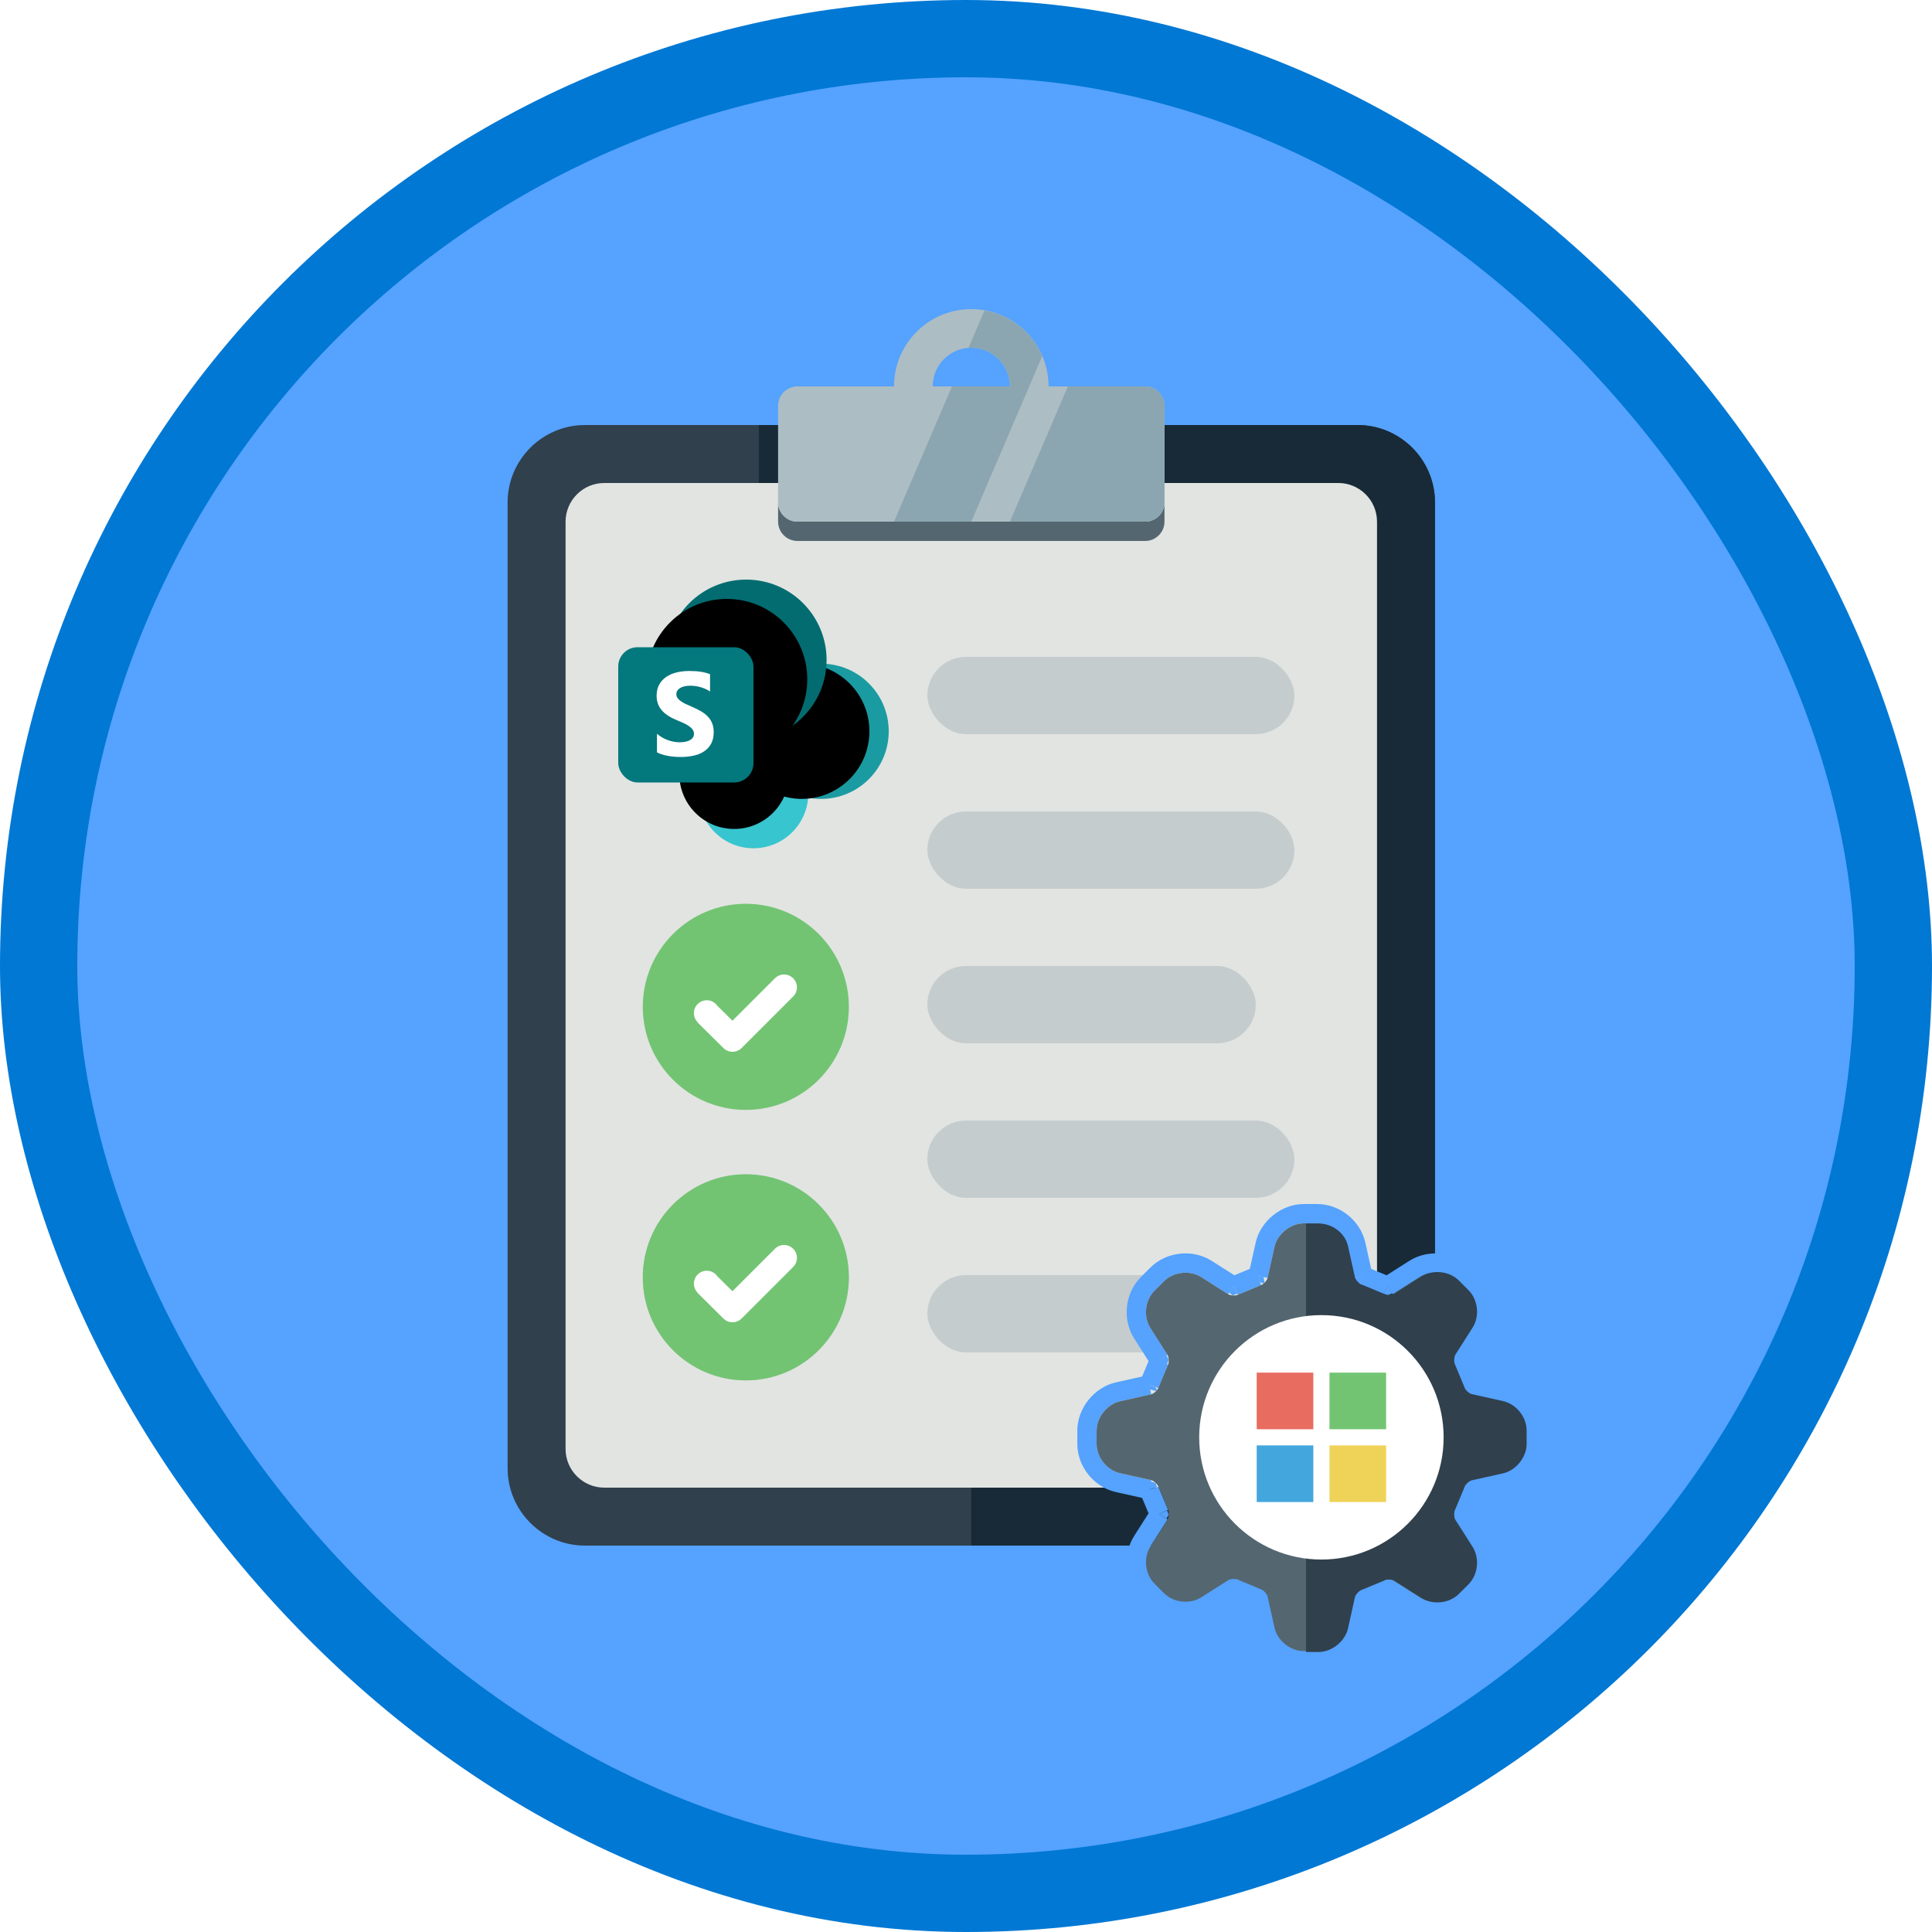 <?xml version="1.0" encoding="UTF-8"?>
<svg width="100px" height="100px" viewBox="0 0 100 100" version="1.1" xmlns="http://www.w3.org/2000/svg" xmlns:xlink="http://www.w3.org/1999/xlink">
    <!-- Generator: Sketch 58 (84663) - https://sketch.com -->
    <title>Collaborate with SharePoint in Microsoft 365/plan-for-sharepoint-in-microsoft-365</title>
    <desc>Created with Sketch.</desc>
    <defs>
        <rect id="path-1" x="0" y="0" width="96" height="96" rx="48"></rect>
        <filter x="-8.2%" y="-6.2%" width="116.3%" height="112.5%" filterUnits="objectBoundingBox" id="filter-3">
            <feOffset dx="0" dy="2" in="SourceAlpha" result="shadowOffsetOuter1"></feOffset>
            <feColorMatrix values="0 0 0 0 0   0 0 0 0 0   0 0 0 0 0  0 0 0 0.096 0" type="matrix" in="shadowOffsetOuter1" result="shadowMatrixOuter1"></feColorMatrix>
            <feMerge>
                <feMergeNode in="shadowMatrixOuter1"></feMergeNode>
                <feMergeNode in="SourceGraphic"></feMergeNode>
            </feMerge>
        </filter>
        <circle id="path-4" cx="7" cy="11.068" r="2.838"></circle>
        <filter x="-8.8%" y="-8.8%" width="117.6%" height="117.6%" filterUnits="objectBoundingBox" id="filter-5">
            <feOffset dx="-1" dy="-1" in="SourceAlpha" result="shadowOffsetInner1"></feOffset>
            <feComposite in="shadowOffsetInner1" in2="SourceAlpha" operator="arithmetic" k2="-1" k3="1" result="shadowInnerInner1"></feComposite>
            <feColorMatrix values="0 0 0 0 0   0 0 0 0 0   0 0 0 0 0  0 0 0 0.1 0" type="matrix" in="shadowInnerInner1"></feColorMatrix>
        </filter>
        <circle id="path-6" cx="10.5" cy="7.851" r="3.5"></circle>
        <filter x="-7.1%" y="-7.1%" width="114.3%" height="114.3%" filterUnits="objectBoundingBox" id="filter-7">
            <feOffset dx="-1" dy="0" in="SourceAlpha" result="shadowOffsetInner1"></feOffset>
            <feComposite in="shadowOffsetInner1" in2="SourceAlpha" operator="arithmetic" k2="-1" k3="1" result="shadowInnerInner1"></feComposite>
            <feColorMatrix values="0 0 0 0 0   0 0 0 0 0   0 0 0 0 0  0 0 0 0.1 0" type="matrix" in="shadowInnerInner1"></feColorMatrix>
        </filter>
        <circle id="path-8" cx="6.622" cy="4.162" r="4.162"></circle>
        <filter x="-6.0%" y="-6.0%" width="112.0%" height="112.0%" filterUnits="objectBoundingBox" id="filter-9">
            <feOffset dx="-1" dy="1" in="SourceAlpha" result="shadowOffsetInner1"></feOffset>
            <feComposite in="shadowOffsetInner1" in2="SourceAlpha" operator="arithmetic" k2="-1" k3="1" result="shadowInnerInner1"></feComposite>
            <feColorMatrix values="0 0 0 0 0   0 0 0 0 0   0 0 0 0 0  0 0 0 0.1 0" type="matrix" in="shadowInnerInner1"></feColorMatrix>
        </filter>
        <path d="M0.329,8.302 C2.149,8.302 3.624,6.533 3.624,4.349 L3.624,4.349 C3.624,2.165 2.149,0.395 0.329,0.395 L0.329,0.395 L0.329,8.302 Z" id="path-10"></path>
    </defs>
    <g id="Badges" stroke="none" stroke-width="1" fill="none" fill-rule="evenodd">
        <g id="Collaborate-with-SharePoint-in-Microsoft-365" transform="translate(-51, -660)">
            <g id="Collaborate-with-SharePoint-in-Microsoft-365/plan-for-sharepoint-in-microsoft-365" transform="translate(51, 660)">
                <g id="Mask" transform="translate(2, 2)">
                    <mask id="mask-2" fill="white">
                        <use xlink:href="#path-1"></use>
                    </mask>
                    <use id="BG" fill="#55A2FF" xlink:href="#path-1"></use>
                    <g id="Clipboard" filter="url(#filter-3)" mask="url(#mask-2)">
                        <g transform="translate(24, 12)">
                            <path d="M4.274,64 C2.074,64 0.274,62.2 0.274,60 L0.274,10 C0.274,7.8 2.074,6 4.274,6 L44.274,6 C46.474,6 48.274,7.8 48.274,10 L48.274,60 C48.274,62.2 46.474,64 44.274,64 L4.274,64" id="Fill-18" fill="#30404D" fill-rule="evenodd"></path>
                            <path d="M44.274,6 L24.274,6 L24.274,64 L44.274,64 C46.474,64 48.274,62.2 48.274,60 L48.274,10 C48.274,7.8 46.474,6 44.274,6" id="Fill-19" fill="#182A37" fill-rule="evenodd"></path>
                            <path d="M3.274,59 L3.274,11 C3.274,9.899 4.174,9 5.274,9 L43.274,9 C44.374,9 45.274,9.899 45.274,11 L45.274,59 C45.274,60.101 44.374,61 43.274,61 L5.274,61 C4.174,61 3.274,60.101 3.274,59 Z" id="Fill-20" fill="#E1E4E1" fill-rule="evenodd"></path>
                            <polygon id="Fill-26" fill="#182A37" fill-rule="evenodd" points="13.274 9 14.274 9 14.274 6 13.274 6"></polygon>
                            <path d="M12.604,55.448 C9.658,55.448 7.271,53.06 7.271,50.115 C7.271,47.169 9.658,44.781 12.604,44.781 C15.55,44.781 17.937,47.169 17.937,50.115 C17.937,53.06 15.55,55.448 12.604,55.448 Z" id="Fill-25" fill="#C5CCCD" fill-rule="evenodd"></path>
                            <g id="Group-70" stroke-width="1" fill="none" fill-rule="evenodd" transform="translate(7, 44.5)">
                                <path d="M5.604,10.948 C2.658,10.948 0.271,8.56 0.271,5.615 C0.271,2.669 2.658,0.281 5.604,0.281 C8.55,0.281 10.937,2.669 10.937,5.615 C10.937,8.56 8.55,10.948 5.604,10.948 Z" id="Fill-25" fill="#72C472"></path>
                                <path d="M8.054,4.135 C7.794,3.875 7.371,3.875 7.111,4.135 L4.912,6.333 L4.117,5.546 C4.098,5.519 4.079,5.493 4.055,5.469 C3.794,5.208 3.372,5.208 3.111,5.469 C2.853,5.726 2.851,6.142 3.104,6.403 L3.096,6.411 L4.442,7.745 C4.703,8.005 5.125,8.005 5.386,7.745 L8.052,5.08 C8.053,5.079 8.053,5.079 8.054,5.078 C8.315,4.817 8.315,4.395 8.054,4.135" id="Fill-26" fill="#FFFFFF"></path>
                            </g>
                            <g id="Group-70" stroke-width="1" fill="none" fill-rule="evenodd" transform="translate(7, 30.5)">
                                <path d="M5.604,10.948 C2.658,10.948 0.271,8.56 0.271,5.615 C0.271,2.669 2.658,0.281 5.604,0.281 C8.55,0.281 10.937,2.669 10.937,5.615 C10.937,8.56 8.55,10.948 5.604,10.948 Z" id="Fill-25" fill="#72C472"></path>
                                <path d="M8.054,4.135 C7.794,3.875 7.371,3.875 7.111,4.135 L4.912,6.333 L4.117,5.546 C4.098,5.519 4.079,5.493 4.055,5.469 C3.794,5.208 3.372,5.208 3.111,5.469 C2.853,5.726 2.851,6.142 3.104,6.403 L3.096,6.411 L4.442,7.745 C4.703,8.005 5.125,8.005 5.386,7.745 L8.052,5.08 C8.053,5.079 8.053,5.079 8.054,5.078 C8.315,4.817 8.315,4.395 8.054,4.135" id="Fill-26" fill="#FFFFFF"></path>
                            </g>
                            <g id="sharepoint-logo" stroke-width="1" fill="none" fill-rule="evenodd" transform="translate(6, 14)">
                                <g id="Oval">
                                    <use fill="#37C5CF" fill-rule="evenodd" xlink:href="#path-4"></use>
                                    <use fill="black" fill-opacity="1" filter="url(#filter-5)" xlink:href="#path-4"></use>
                                </g>
                                <g id="Oval">
                                    <use fill="#1A9BA1" fill-rule="evenodd" xlink:href="#path-6"></use>
                                    <use fill="black" fill-opacity="1" filter="url(#filter-7)" xlink:href="#path-6"></use>
                                </g>
                                <g id="Oval">
                                    <use fill="#036C70" fill-rule="evenodd" xlink:href="#path-8"></use>
                                    <use fill="black" fill-opacity="1" filter="url(#filter-9)" xlink:href="#path-8"></use>
                                </g>
                                <rect id="Rectangle" fill="#03787D" x="0" y="3.5" width="7" height="7" rx="1"></rect>
                                <path d="M2.005,8.942 L2.005,7.981 C2.179,8.127 2.368,8.237 2.572,8.31 C2.776,8.383 2.982,8.42 3.19,8.42 C3.312,8.42 3.419,8.409 3.51,8.386 C3.601,8.364 3.677,8.334 3.738,8.295 C3.799,8.256 3.845,8.21 3.875,8.157 C3.905,8.104 3.92,8.046 3.92,7.984 C3.92,7.9 3.896,7.825 3.848,7.759 C3.8,7.693 3.734,7.632 3.651,7.576 C3.568,7.52 3.47,7.466 3.356,7.414 C3.241,7.362 3.118,7.309 2.986,7.255 C2.65,7.115 2.399,6.943 2.234,6.741 C2.069,6.539 1.986,6.295 1.986,6.009 C1.986,5.785 2.032,5.592 2.122,5.431 C2.212,5.27 2.334,5.137 2.489,5.033 C2.644,4.929 2.824,4.852 3.028,4.803 C3.232,4.754 3.449,4.73 3.677,4.73 C3.901,4.73 4.1,4.743 4.273,4.77 C4.446,4.797 4.605,4.839 4.752,4.895 L4.752,5.793 C4.68,5.742 4.601,5.698 4.516,5.66 C4.431,5.622 4.343,5.591 4.253,5.566 C4.163,5.541 4.074,5.522 3.984,5.51 C3.895,5.498 3.811,5.492 3.731,5.492 C3.621,5.492 3.521,5.503 3.431,5.524 C3.341,5.545 3.264,5.574 3.202,5.612 C3.14,5.65 3.092,5.696 3.058,5.749 C3.024,5.802 3.007,5.862 3.007,5.928 C3.007,6 3.026,6.064 3.064,6.121 C3.102,6.178 3.156,6.232 3.226,6.283 C3.296,6.334 3.382,6.384 3.482,6.434 C3.582,6.483 3.695,6.533 3.821,6.585 C3.993,6.657 4.148,6.734 4.285,6.815 C4.422,6.896 4.539,6.987 4.637,7.09 C4.736,7.192 4.811,7.308 4.863,7.439 C4.915,7.57 4.941,7.723 4.941,7.897 C4.941,8.137 4.895,8.339 4.804,8.502 C4.713,8.665 4.589,8.797 4.433,8.898 C4.277,8.999 4.096,9.072 3.888,9.116 C3.681,9.16 3.463,9.182 3.232,9.182 C2.996,9.182 2.772,9.162 2.558,9.122 C2.345,9.082 2.161,9.022 2.005,8.942 Z" id="S" fill="#FFFFFF" fill-rule="nonzero"></path>
                            </g>
                            <rect id="Rectangle" fill="#C5CCCD" fill-rule="nonzero" x="22" y="18" width="19" height="4" rx="2"></rect>
                            <rect id="Rectangle" fill="#C5CCCD" fill-rule="nonzero" x="22" y="34" width="17" height="4" rx="2"></rect>
                            <rect id="Rectangle" fill="#C5CCCD" fill-rule="nonzero" x="22" y="26" width="19" height="4" rx="2"></rect>
                            <rect id="Rectangle" fill="#C5CCCD" fill-rule="nonzero" x="22" y="42" width="19" height="4" rx="2"></rect>
                            <rect id="Rectangle" fill="#C5CCCD" fill-rule="nonzero" x="22" y="50" width="14" height="4" rx="2"></rect>
                            <g id="Top" stroke-width="1" fill="none" fill-rule="evenodd" transform="translate(14.273, 0)">
                                <path d="M19.001,11 L1.001,11 C0.451,11 0.001,10.55 0.001,10 L0.001,11 C0.001,11.55 0.451,12 1.001,12 L19.001,12 C19.551,12 20.001,11.55 20.001,11 L20.001,10 C20.001,10.55 19.551,11 19.001,11" id="Fill-22" fill="#546670"></path>
                                <path d="M10.001,2 C11.104,2 12.001,2.897 12.001,4 L8.001,4 C8.001,2.897 8.897,2 10.001,2 Z M19.001,4 L14.001,4 C14.001,1.791 12.21,0 10.001,0 C7.792,0 6.001,1.791 6.001,4 L1.001,4 C0.451,4 0.001,4.45 0.001,5 L0.001,10 C0.001,10.55 0.451,11 1.001,11 L19.001,11 C19.551,11 20.001,10.55 20.001,10 L20.001,5 C20.001,4.45 19.551,4 19.001,4 L19.001,4 Z" id="Fill-24" fill="#ADBDC4"></path>
                                <path d="M20.001,10 L20.001,5 C20.001,4.45 19.551,4 19.001,4 L15.001,4 L12.001,11 L19.001,11 C19.551,11 20.001,10.55 20.001,10" id="Fill-33" fill="#8BA6B1"></path>
                                <path d="M10.686,0.069 L9.852,2.015 C9.902,2.011 9.95,2 10.001,2 C11.104,2 12.001,2.897 12.001,4 L9.001,4 L6.001,11 L10.001,11 L13.676,2.424 C13.151,1.202 12.033,0.303 10.686,0.069" id="Fill-34" fill="#8BA6B1"></path>
                            </g>
                        </g>
                    </g>
                    <g id="Group" mask="url(#mask-2)">
                        <g transform="translate(49, 55)">
                            <g id="Gear">
                                <g id="Group-10" transform="translate(17, 17) rotate(-45) translate(-17, -17) translate(5.535, 5.535)">
                                    <path d="M14.029,11.622 C14.029,9.991 12.701,8.663 11.07,8.663 C9.438,8.663 8.11,9.991 8.11,11.622 C8.11,13.253 9.438,14.581 11.07,14.581 C12.701,14.581 14.029,13.253 14.029,11.622 Z M14.584,4.685 C14.582,4.684 14.581,4.684 14.58,4.683 C14.582,4.684 14.584,4.685 14.585,4.685 Z M21.031,9.271 L21.031,9.271 C21.942,9.473 22.64,10.342 22.64,11.276 L22.64,11.968 C22.64,12.902 21.942,13.771 21.03,13.973 L19.423,14.331 C19.464,14.322 19.399,14.381 19.415,14.329 C19.396,14.389 19.396,14.389 19.379,14.43 L18.936,15.507 C18.914,15.558 18.914,15.558 18.89,15.605 C18.911,15.566 18.915,15.649 18.891,15.612 L19.776,17.003 C20.277,17.791 20.155,18.899 19.495,19.559 L19.006,20.048 C18.357,20.697 17.224,20.821 16.451,20.328 L15.056,19.441 C15.092,19.465 15.07,19.46 15.042,19.46 C15.024,19.46 15.018,19.461 15.045,19.447 C15.007,19.465 15.005,19.466 14.956,19.487 L13.876,19.932 C13.831,19.95 13.831,19.95 13.788,19.964 C13.829,19.951 13.77,20.016 13.779,19.974 L13.421,21.583 C13.218,22.494 12.349,23.192 11.416,23.192 L10.724,23.192 C9.79,23.192 8.921,22.494 8.719,21.583 L8.361,19.975 C8.37,20.016 8.311,19.951 8.355,19.965 C8.309,19.95 8.309,19.95 8.262,19.931 L7.188,19.489 C7.131,19.465 7.131,19.465 7.082,19.44 C7.12,19.461 7.115,19.46 7.097,19.46 C7.068,19.46 7.045,19.465 7.079,19.444 L5.689,20.328 C4.913,20.821 3.782,20.696 3.133,20.048 L2.644,19.558 C1.984,18.898 1.862,17.79 2.364,17.003 L3.248,15.612 C3.225,15.649 3.228,15.565 3.25,15.607 C3.226,15.559 3.226,15.559 3.204,15.508 L2.76,14.428 C2.744,14.389 2.744,14.389 2.727,14.34 C2.74,14.381 2.676,14.321 2.717,14.331 L1.109,13.973 C0.198,13.771 -0.5,12.901 -0.5,11.968 L-0.5,11.276 C-0.5,10.342 0.197,9.473 1.109,9.27 L2.717,8.913 C2.676,8.923 2.74,8.864 2.727,8.907 C2.744,8.855 2.744,8.855 2.76,8.814 L3.203,7.737 C3.227,7.684 3.227,7.684 3.249,7.64 C3.228,7.679 3.225,7.594 3.249,7.632 L2.364,6.241 C1.862,5.454 1.984,4.346 2.644,3.686 L3.133,3.197 C3.782,2.548 4.914,2.423 5.689,2.916 L7.079,3.801 C7.045,3.779 7.069,3.785 7.097,3.785 C7.116,3.785 7.121,3.783 7.081,3.804 C7.14,3.775 7.142,3.774 7.183,3.757 L8.266,3.311 C8.305,3.295 8.305,3.295 8.352,3.28 C8.311,3.293 8.37,3.228 8.361,3.27 L8.718,1.661 C8.921,0.75 9.79,0.052 10.724,0.052 L11.416,0.052 C12.349,0.052 13.219,0.75 13.421,1.661 L13.779,3.27 C13.77,3.228 13.829,3.293 13.776,3.277 C13.835,3.296 13.835,3.296 13.878,3.313 L14.951,3.755 C14.998,3.774 14.998,3.774 15.052,3.801 C15.017,3.783 15.023,3.785 15.042,3.785 C15.07,3.785 15.092,3.779 15.06,3.8 L16.451,2.916 C17.226,2.423 18.358,2.547 19.006,3.196 L19.496,3.686 C20.155,4.346 20.277,5.454 19.776,6.241 L18.891,7.633 C18.915,7.595 18.911,7.679 18.891,7.64 C18.915,7.688 18.915,7.688 18.935,7.736 L19.376,8.808 C19.396,8.855 19.396,8.855 19.412,8.904 C19.399,8.863 19.463,8.922 19.422,8.913 L21.031,9.271 Z" id="Fill-376" stroke="#55A2FF"></path>
                                    <path d="M14.529,11.622 C14.529,13.53 12.977,15.081 11.07,15.081 C9.162,15.081 7.61,13.53 7.61,11.622 C7.61,9.715 9.162,8.163 11.07,8.163 C12.977,8.163 14.529,9.715 14.529,11.622 Z M19.314,9.401 C19.182,9.372 18.977,9.185 18.936,9.057 C18.93,9.039 18.924,9.022 18.917,9.005 L18.473,7.926 C18.465,7.907 18.456,7.889 18.447,7.871 C18.385,7.751 18.397,7.476 18.469,7.363 L19.354,5.973 C19.729,5.383 19.636,4.534 19.142,4.039 L18.653,3.55 C18.17,3.067 17.297,2.97 16.719,3.338 L15.328,4.222 C15.282,4.252 15.172,4.285 15.042,4.285 C14.936,4.285 14.856,4.263 14.821,4.245 C14.803,4.235 14.784,4.227 14.765,4.219 L13.687,3.775 C13.67,3.768 13.653,3.761 13.635,3.756 C13.507,3.715 13.32,3.51 13.291,3.378 L12.933,1.77 C12.781,1.087 12.115,0.552 11.416,0.552 L10.724,0.552 C10.024,0.552 9.358,1.087 9.207,1.769 L8.849,3.379 C8.819,3.51 8.633,3.715 8.504,3.756 C8.487,3.761 8.469,3.768 8.452,3.775 L7.374,4.219 C7.355,4.227 7.336,4.235 7.318,4.245 C7.283,4.263 7.204,4.285 7.097,4.285 C6.967,4.285 6.857,4.252 6.811,4.222 L5.42,3.338 C4.843,2.971 3.969,3.068 3.487,3.55 L2.997,4.039 C2.503,4.534 2.41,5.383 2.785,5.973 L3.67,7.363 C3.742,7.477 3.754,7.751 3.692,7.87 C3.683,7.889 3.674,7.907 3.667,7.926 L3.223,9.005 C3.216,9.022 3.209,9.039 3.204,9.057 C3.162,9.185 2.958,9.372 2.826,9.402 L1.217,9.759 C0.535,9.91 5.68434189e-14,10.577 5.68434189e-14,11.276 L5.68434189e-14,11.968 C5.68434189e-14,12.667 0.535,13.334 1.217,13.485 L2.826,13.843 C2.958,13.872 3.162,14.059 3.204,14.187 C3.209,14.205 3.216,14.222 3.223,14.239 L3.667,15.318 C3.674,15.337 3.683,15.355 3.692,15.373 C3.754,15.492 3.742,15.767 3.67,15.881 L2.785,17.271 C2.41,17.861 2.503,18.711 2.997,19.205 L3.487,19.694 C3.969,20.176 4.842,20.274 5.421,19.906 L6.81,19.022 C6.857,18.992 6.967,18.96 7.097,18.96 C7.204,18.96 7.283,18.981 7.318,18.999 C7.336,19.008 7.355,19.017 7.374,19.025 L8.452,19.469 C8.469,19.476 8.487,19.482 8.504,19.488 C8.633,19.529 8.819,19.734 8.849,19.866 L9.207,21.474 C9.358,22.157 10.024,22.692 10.724,22.692 L11.416,22.692 C12.115,22.692 12.781,22.157 12.933,21.474 L13.291,19.866 C13.32,19.734 13.507,19.529 13.635,19.488 C13.653,19.482 13.67,19.476 13.687,19.469 L14.765,19.025 C14.784,19.017 14.803,19.008 14.821,18.999 C14.856,18.981 14.936,18.96 15.042,18.96 C15.172,18.96 15.282,18.992 15.328,19.022 L16.719,19.906 C17.296,20.274 18.17,20.177 18.653,19.694 L19.142,19.205 C19.636,18.711 19.729,17.861 19.354,17.271 L18.469,15.881 C18.397,15.767 18.385,15.493 18.447,15.374 C18.456,15.355 18.465,15.337 18.473,15.318 L18.917,14.239 C18.924,14.222 18.93,14.205 18.936,14.187 C18.977,14.059 19.182,13.872 19.314,13.843 L20.922,13.485 C21.605,13.334 22.14,12.667 22.14,11.968 L22.14,11.276 C22.14,10.577 21.605,9.91 20.922,9.759 L19.314,9.401 Z" id="Fill-376" fill="#546670"></path>
                                    <path d="M6.842,19.102 C6.889,19.072 6.999,19.04 7.13,19.04 C7.237,19.04 7.317,19.061 7.352,19.08 C7.37,19.089 7.388,19.098 7.408,19.106 L8.49,19.552 C8.508,19.558 8.525,19.565 8.543,19.57 C8.672,19.612 8.859,19.818 8.889,19.95 L9.248,21.565 C9.4,22.251 10.069,22.788 10.772,22.788 L11.466,22.788 C12.169,22.788 12.838,22.251 12.99,21.565 L13.349,19.95 C13.378,19.818 13.566,19.612 13.695,19.57 C13.713,19.565 13.73,19.558 13.747,19.552 L14.83,19.106 C14.849,19.098 14.868,19.089 14.886,19.08 C14.922,19.061 15.001,19.04 15.108,19.04 C15.238,19.04 15.349,19.072 15.395,19.102 L16.792,19.99 C17.371,20.36 18.249,20.262 18.734,19.778 L19.225,19.286 C19.721,18.79 19.815,17.937 19.438,17.344 L18.55,15.948 C18.477,15.834 18.465,15.558 18.527,15.439 C18.537,15.42 18.546,15.402 18.553,15.383 L18.999,14.3 C19.006,14.283 19.013,14.265 19.018,14.248 C19.059,14.119 19.265,13.931 19.398,13.901 L21.013,13.543 C21.698,13.39 22.235,12.721 22.235,12.019 L22.235,11.324 C22.235,10.622 21.698,9.953 21.013,9.801 L19.398,9.441 C19.265,9.412 19.059,9.225 19.018,9.095 C19.013,9.078 19.006,9.06 18.999,9.043 L18.553,7.96 C18.546,7.941 18.537,7.923 18.527,7.905 C18.465,7.785 18.477,7.509 18.55,7.395 L19.438,5.998 C19.815,5.406 19.683,4.591 19.187,4.095 L18.728,3.636 L13.422,8.942 C14.051,9.571 14.593,10.714 14.593,11.672 C14.593,13.587 13.034,15.145 11.119,15.145 C10.161,15.145 9.12,14.502 8.491,13.873 L3.045,19.319 L3.504,19.778 C3.988,20.261 4.865,20.36 5.446,19.991 L6.842,19.102 Z" id="Fill-377" fill="#30404D"></path>
                                </g>
                                <circle id="Oval" fill="#55A2FF" fill-rule="nonzero" cx="16.605" cy="17.395" r="3.953"></circle>
                                <g id="Group-11" transform="translate(12.651, 13.442)">
                                    <path d="M3.953,7.907 C6.137,7.907 7.907,6.137 7.907,3.953 C7.907,1.77 6.137,0 3.953,0 C1.77,0 0,1.77 0,3.953 C0,6.137 1.77,7.907 3.953,7.907 Z" id="Stroke-4" stroke="#30404D"></path>
                                    <g id="Group-8" transform="translate(3.953, 0)">
                                        <mask id="mask-11" fill="white">
                                            <use xlink:href="#path-10"></use>
                                        </mask>
                                        <g id="Clip-7"></g>
                                        <polygon id="Stroke-6" stroke="#C4C4C4" mask="url(#mask-11)" points="-6.26 12.256 6.919 12.256 6.919 -3.558 -6.26 -3.558"></polygon>
                                    </g>
                                    <path d="M3.953,7.907 C6.137,7.907 7.907,6.137 7.907,3.953 C7.907,1.77 6.137,0 3.953,0" id="Stroke-9" stroke="#546670"></path>
                                </g>
                            </g>
                            <g id="Group-4" transform="translate(11.07, 11.07)">
                                <circle id="Oval" fill="#FFFFFF" cx="6.326" cy="6.326" r="6.326"></circle>
                                <g id="microsoft" transform="translate(2.977, 2.977)" fill-rule="nonzero">
                                    <rect id="Rectangle-path" fill="#E86C60" x="0" y="0" width="2.93" height="2.93"></rect>
                                    <polygon id="Rectangle-path" fill="#72C472" points="3.767 0 6.698 0 6.698 2.93 3.767 2.93"></polygon>
                                    <polygon id="Rectangle-path" fill="#43A6DD" points="0 3.767 2.93 3.767 2.93 6.698 0 6.698"></polygon>
                                    <polygon id="Rectangle-path" fill="#EFD358" points="3.767 3.767 6.698 3.767 6.698 6.698 3.767 6.698"></polygon>
                                </g>
                            </g>
                        </g>
                    </g>
                </g>
                <g id="Azure-Border" stroke="#0078D4" stroke-width="4">
                    <rect x="2" y="2" width="96" height="96" rx="48"></rect>
                </g>
            </g>
        </g>
    </g>
</svg>